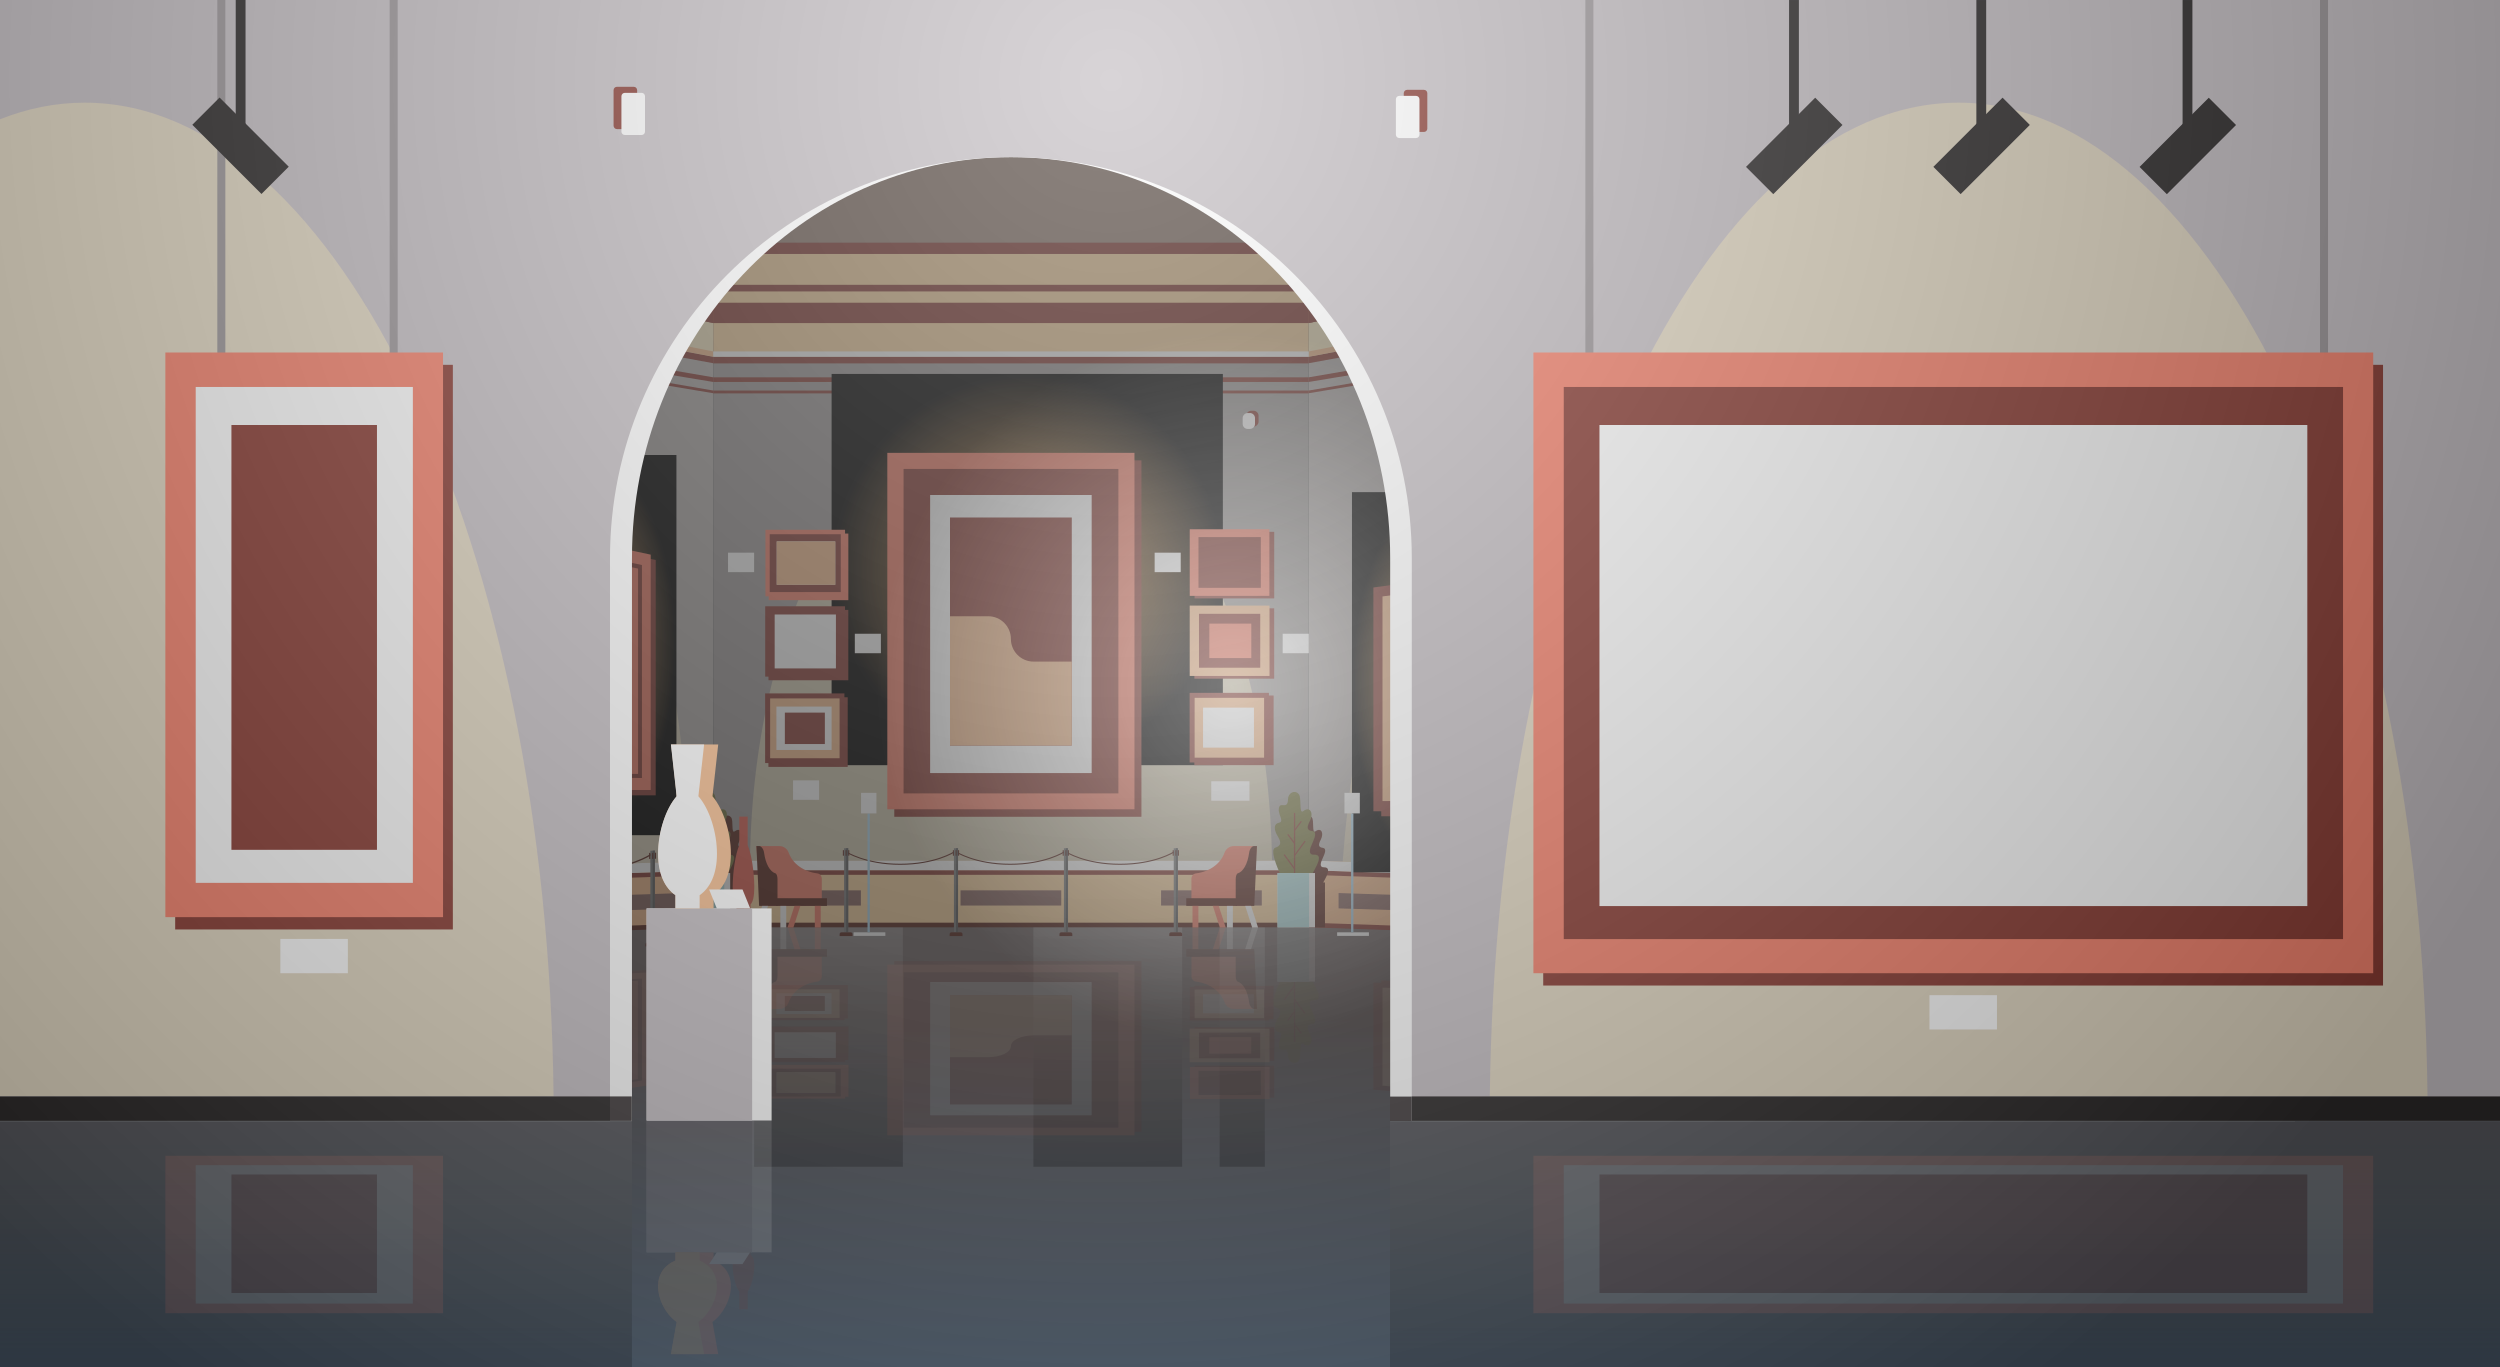 <?xml version="1.0" encoding="utf-8"?>
<!-- Generator: Adobe Illustrator 28.3.0, SVG Export Plug-In . SVG Version: 6.00 Build 0)  -->
<svg version="1.1" xmlns="http://www.w3.org/2000/svg" xmlns:xlink="http://www.w3.org/1999/xlink" x="0px" y="0px"
	 viewBox="0 0 1400 765.6" style="enable-background:new 0 0 1400 765.6;" xml:space="preserve">
<rect x="0" y="0" width="1400" height="765.6" fill="#333333" stroke="none"/>
<style type="text/css">
	.st0{fill:url(#SVGID_1_);}
	.st1{fill:#9B8579;}
	.st2{opacity:0.28;fill:url(#SVGID_00000151502869934981925910000002039803996293471130_);}
	.st3{opacity:0.21;fill:url(#SVGID_00000129904378217406789960000007808751615728256146_);}
	.st4{opacity:0.21;fill:url(#SVGID_00000133525238650331147640000014970773578510090386_);}
	.st5{opacity:0.28;fill:url(#SVGID_00000108301175148527443990000013426225159871843216_);}
	.st6{opacity:0.28;fill:url(#SVGID_00000111894350370873634120000007101384643701651371_);}
	.st7{opacity:0.2;}
	.st8{fill:#8A3C33;}
	.st9{fill:#F7836C;}
	.st10{fill:#F7BE8F;}
	.st11{fill:#FFFFFF;}
	.st12{fill:#FBD5A2;}
	.st13{fill:#B8B4B2;}
	.st14{fill:#5999A2;}
	.st15{fill:#A29F9D;}
	.st16{fill:#FEEDC5;}
	.st17{fill:#5C2A21;}
	.st18{fill:#8A6763;}
	.st19{opacity:0.26;}
	.st20{opacity:0.54;fill:#FEEDC5;}
	.st21{fill:url(#SVGID_00000137097308527428664260000016160977452679727272_);}
	.st22{fill:url(#SVGID_00000065795284563847205850000013870339334307496094_);}
	.st23{fill:url(#SVGID_00000140704905678665131750000004708776130835937718_);}
	.st24{fill:url(#SVGID_00000127741903617409962740000011217981474430566544_);}
	.st25{fill:url(#SVGID_00000021834403088880445630000006133345204961794227_);}
	.st26{fill:url(#SVGID_00000181796643437560093370000010800946023064374148_);}
	.st27{fill:url(#SVGID_00000134929144784230573210000017739142304204411024_);}
	.st28{fill:url(#SVGID_00000119800643154242448570000012531544282510780555_);}
	.st29{fill:#78783F;}
	.st30{fill:#B9E6E7;}
	.st31{opacity:0.23;}
	.st32{opacity:0.19;}
	.st33{fill:#FBBE76;}
	.st34{fill:#808182;}
	.st35{fill:#606061;}
	.st36{fill:#B2DAF2;}
	.st37{opacity:0.42;fill:url(#SVGID_00000088092946288453221780000018162985058081608119_);}
	.st38{fill:#C7C1C5;}
	.st39{fill:#2B2829;}
	.st40{fill:#423D3E;}
	.st41{fill:#9C979A;}
	.st42{opacity:0.16;}
	.st43{opacity:0.31;fill:url(#SVGID_00000079454465224713563840000012146930172267994544_);}
</style>
<g id="Layer_3">
	<linearGradient id="SVGID_1_" gradientUnits="userSpaceOnUse" x1="700" y1="763.609" x2="700" y2="570.922">
		<stop  offset="0" style="stop-color:#91AFCF"/>
		<stop  offset="1" style="stop-color:#756B6B"/>
	</linearGradient>
	<rect x="0" y="487.9" class="st0" width="1400" height="277.8"/>
	<rect x="0" y="0" class="st1" width="1400" height="161.2"/>
</g>
<g id="Layer_10">
	
		<linearGradient id="SVGID_00000166646301263292875200000004140322760686510248_" gradientUnits="userSpaceOnUse" x1="620.39" y1="498.872" x2="620.39" y2="649.571">
		<stop  offset="0" style="stop-color:#FFFFFF"/>
		<stop  offset="1" style="stop-color:#000000"/>
	</linearGradient>
	
		<rect x="578.7" y="512.4" style="opacity:0.28;fill:url(#SVGID_00000166646301263292875200000004140322760686510248_);" width="83.3" height="141"/>
	
		<linearGradient id="SVGID_00000128475910593892442710000001461603232988390031_" gradientUnits="userSpaceOnUse" x1="1089.19" y1="613.471" x2="1089.19" y2="761.855">
		<stop  offset="0" style="stop-color:#FFFFFF"/>
		<stop  offset="1" style="stop-color:#000000"/>
	</linearGradient>
	
		<rect x="778.4" y="626.8" style="opacity:0.21;fill:url(#SVGID_00000128475910593892442710000001461603232988390031_);" width="621.6" height="138.9"/>
	
		<linearGradient id="SVGID_00000137130842860670317350000004139540620853936810_" gradientUnits="userSpaceOnUse" x1="176.939" y1="613.471" x2="176.939" y2="761.855">
		<stop  offset="0" style="stop-color:#FFFFFF"/>
		<stop  offset="1" style="stop-color:#000000"/>
	</linearGradient>
	
		<rect x="0" y="626.8" style="opacity:0.21;fill:url(#SVGID_00000137130842860670317350000004139540620853936810_);" width="353.9" height="138.9"/>
	
		<linearGradient id="SVGID_00000034065907800014576460000002040808936556083880_" gradientUnits="userSpaceOnUse" x1="464.02" y1="498.872" x2="464.02" y2="649.571">
		<stop  offset="0" style="stop-color:#FFFFFF"/>
		<stop  offset="1" style="stop-color:#000000"/>
	</linearGradient>
	
		<rect x="422.3" y="512.4" style="opacity:0.28;fill:url(#SVGID_00000034065907800014576460000002040808936556083880_);" width="83.3" height="141"/>
	
		<linearGradient id="SVGID_00000176727435859895208090000005756409230514727095_" gradientUnits="userSpaceOnUse" x1="695.646" y1="498.872" x2="695.646" y2="649.571">
		<stop  offset="0" style="stop-color:#FFFFFF"/>
		<stop  offset="1" style="stop-color:#000000"/>
	</linearGradient>
	
		<rect x="683" y="512.4" style="opacity:0.28;fill:url(#SVGID_00000176727435859895208090000005756409230514727095_);" width="25.3" height="141"/>
</g>
<g id="Layer_9">
	<g class="st7">
		<polygon class="st8" points="850.2,551.1 773.5,549 773.5,608.9 850.2,616.1 		"/>
		<polygon class="st8" points="367.2,543 283.3,547 283.3,618.5 367.2,606.1 		"/>
		
			<rect x="681.8" y="562.3" transform="matrix(-1.836970e-16 1 -1 -1.836970e-16 1275.91 -106.498)" class="st8" width="18.8" height="44.7"/>
		
			<rect x="681.7" y="539.2" transform="matrix(6.123234e-17 -1 1 6.123234e-17 129.603 1252.443)" class="st8" width="18.7" height="44.4"/>
		
			<rect x="682.3" y="583.4" transform="matrix(-1.836970e-16 1 -1 -1.836970e-16 1296.953 -85.526)" class="st8" width="17.9" height="44.6"/>
		
			<rect x="443.3" y="561.9" transform="matrix(-1.836970e-16 1 -1 -1.836970e-16 1037.005 131.508)" class="st8" width="18.8" height="44.7"/>
		
			<rect x="443.2" y="538.8" transform="matrix(6.123234e-17 -1 1 6.123234e-17 -108.403 1013.538)" class="st8" width="18.7" height="44.4"/>
		
			<rect x="443.8" y="582.9" transform="matrix(-1.836970e-16 1 -1 -1.836970e-16 1058.049 152.48)" class="st9" width="17.9" height="44.6"/>
		<g>
			<polygon class="st8" points="845.9,552.3 769.1,550.2 769.1,610.2 845.9,617.4 			"/>
			<polygon class="st10" points="840,555 774.2,553.1 774.2,608 840,613.9 			"/>
			<polygon class="st11" points="830.4,558.4 782.7,556.8 782.7,604.3 830.4,608.4 			"/>
			<polygon class="st11" points="830.4,558.4 782.7,556.8 782.7,604.3 830.4,608.4 			"/>
			<polygon class="st8" points="823.5,563.1 789,561.8 789,601 823.5,603.8 			"/>
		</g>
		<g>
			<polygon class="st9" points="364.4,544.5 280.5,548.6 280.5,620.1 364.4,607.6 			"/>
			<polygon class="st8" points="359.5,548 286.6,551.8 286.6,615.6 359.5,605.1 			"/>
			<polygon class="st11" points="351.1,552.6 296.6,555.8 296.6,608.4 351.1,601 			"/>
			<polygon class="st9" points="357.2,549.2 289.2,552.9 289.2,613.9 357.2,604.3 			"/>
			<polygon class="st11" points="352.2,553.7 295.1,557.2 295.1,608.5 352.2,600.7 			"/>
			<polygon class="st8" points="344,559.8 304.7,562.5 304.7,601.2 344,596.2 			"/>
			<path class="st10" d="M338.3,578.5c0-9.7-6-12-13.5-11.5c-7.7,0.6-14,4.1-14,14.2c0,10.1,6.3,13.9,14,12.9
				C332.3,593.2,338.3,588.2,338.3,578.5z"/>
		</g>
		<g>
			<rect x="500.8" y="538.2" class="st8" width="138.4" height="95.6"/>
			<rect x="496.9" y="540.2" class="st9" width="138.4" height="95.6"/>
			<rect x="506" y="544.5" class="st8" width="120.3" height="87"/>
			<rect x="521" y="550" class="st11" width="90.2" height="74.5"/>
			<rect x="521" y="550" class="st11" width="90.2" height="74.5"/>
			<rect x="532" y="557.4" class="st8" width="68.2" height="61.1"/>
			<path class="st10" d="M532,557.4V592h21.4c7,0,12.7-2.7,12.7-6.1l0,0c0-3.3,5.7-6.1,12.7-6.1h21.4v-22.5H532z"/>
		</g>
		<g>
			<g>
				
					<rect x="441.5" y="562.9" transform="matrix(-1.836970e-16 1 -1 -1.836970e-16 1036.174 134.347)" class="st8" width="18.8" height="44.7"/>
				
					<rect x="443.7" y="568.1" transform="matrix(-1.836970e-16 1 -1 -1.836970e-16 1036.174 134.347)" class="st11" width="14.4" height="34.3"/>
			</g>
			<g>
				
					<rect x="441.4" y="539.8" transform="matrix(6.123234e-17 -1 1 6.123234e-17 -111.242 1012.707)" class="st8" width="18.7" height="44.4"/>
				
					<rect x="442.7" y="542.5" transform="matrix(6.123234e-17 -1 1 6.123234e-17 -111.242 1012.707)" class="st10" width="16" height="38.9"/>
				
					<rect x="444.4" y="546.5" transform="matrix(6.123234e-17 -1 1 6.123234e-17 -111.722 1012.227)" class="st11" width="11.6" height="30.9"/>
				
					<rect x="446.5" y="550.8" transform="matrix(6.123234e-17 -1 1 6.123234e-17 -111.296 1012.654)" class="st8" width="8.4" height="22.4"/>
			</g>
			<g>
				
					<rect x="442" y="583.9" transform="matrix(-1.836970e-16 1 -1 -1.836970e-16 1057.217 155.319)" class="st9" width="17.9" height="44.6"/>
				
					<rect x="443.2" y="586.4" transform="matrix(-1.836970e-16 1 -1 -1.836970e-16 1057.217 155.319)" class="st8" width="15.5" height="39.8"/>
				
					<rect x="445.6" y="589.9" transform="matrix(-1.836970e-16 1 -1 -1.836970e-16 1057.641 154.895)" class="st11" width="11.6" height="32.8"/>
				
					<rect x="445.6" y="589.9" transform="matrix(-1.836970e-16 1 -1 -1.836970e-16 1057.641 154.895)" class="st10" width="11.6" height="32.8"/>
			</g>
		</g>
		<g>
			<g>
				
					<rect x="679.2" y="563.1" transform="matrix(-1.836970e-16 1 -1 -1.836970e-16 1274.008 -103.153)" class="st10" width="18.8" height="44.7"/>
				
					<rect x="681.4" y="568.3" transform="matrix(-1.836970e-16 1 -1 -1.836970e-16 1274.008 -103.153)" class="st8" width="14.4" height="34.3"/>
				
					<rect x="684.4" y="573.7" transform="matrix(-1.836970e-16 1 -1 -1.836970e-16 1274.403 -103.548)" class="st9" width="9.2" height="23.5"/>
			</g>
			<g>
				
					<rect x="679.1" y="540" transform="matrix(6.123234e-17 -1 1 6.123234e-17 126.258 1250.542)" class="st8" width="18.7" height="44.4"/>
				
					<rect x="680.4" y="542.7" transform="matrix(6.123234e-17 -1 1 6.123234e-17 126.258 1250.542)" class="st10" width="16" height="38.9"/>
				
					<rect x="682.6" y="547.9" transform="matrix(6.123234e-17 -1 1 6.123234e-17 125.778 1250.062)" class="st11" width="10.7" height="28.5"/>
			</g>
			<g>
				
					<rect x="679.7" y="584.1" transform="matrix(-1.836970e-16 1 -1 -1.836970e-16 1295.052 -82.182)" class="st9" width="17.9" height="44.6"/>
				
					<rect x="681.8" y="589" transform="matrix(-1.836970e-16 1 -1 -1.836970e-16 1295.052 -82.182)" class="st8" width="13.6" height="34.9"/>
			</g>
		</g>
	</g>
</g>
<g id="Layer_2">
	<path class="st12" d="M434.9,50.8c0,0,262.5,0,262.5,0c0,0,99.8-29.7,170.6-50.8H204.1L434.9,50.8z"/>
	<polygon class="st13" points="94.5,142.2 399.4,199.8 399.4,481.9 94.5,518.5 	"/>
	<polygon class="st14" points="94.5,142.2 0,71.6 0,525.5 94.5,518.5 	"/>
	<polygon class="st13" points="1037.7,142.2 732.9,199.8 732.9,481.9 1037.7,518.5 	"/>
	<polygon class="st14" points="1228.2,0 1037.7,142.2 1037.7,518.5 1400,544 1400,0 	"/>
	<rect x="399.4" y="199.8" class="st15" width="333.5" height="282.1"/>
	<rect x="399.4" y="481.9" class="st12" width="333.5" height="35.4"/>
	<rect x="399.4" y="142.2" class="st12" width="333.5" height="57.6"/>
	<polygon class="st16" points="399.4,142.2 94.5,65.1 94.5,142.2 399.4,199.8 	"/>
	<polygon class="st10" points="94.5,65.1 34.8,0 0,0 0,71.6 94.5,142.2 	"/>
	<rect x="399.4" y="199.8" class="st8" width="333.5" height="3.7"/>
	<rect x="399.4" y="159.5" class="st8" width="333.5" height="3.7"/>
	<polygon class="st8" points="399.4,199.8 94.5,142.2 94.5,147.5 399.4,203.4 	"/>
	<polygon class="st8" points="399.4,159.5 94.5,82.4 94.5,90.8 399.4,163.2 	"/>
	<polygon class="st8" points="94.5,142.2 0,71.6 0,92.5 94.5,147.5 	"/>
	<rect x="399.4" y="211.3" class="st8" width="333.5" height="2.6"/>
	<rect x="399.4" y="169.6" class="st8" width="333.5" height="11.3"/>
	<polygon class="st8" points="399.4,169.6 399.4,180.9 94.5,116.8 94.5,98.1 	"/>
	<rect x="399.4" y="487.3" class="st8" width="333.5" height="2.6"/>
	<polygon class="st10" points="1037.7,527.8 732.9,517.3 732.9,481.9 1037.7,492.4 	"/>
	<polygon class="st8" points="1037.7,497.8 1037.7,500.4 732.9,489.9 732.9,487.3 	"/>
	<polygon class="st16" points="1037.7,492.4 1037.7,527.8 1400,558.4 1400,514.8 	"/>
	<polygon class="st8" points="1037.7,497.8 1037.7,500.4 1400,522.9 1400,520.3 	"/>
	<polygon class="st10" points="94.5,527.8 399.4,517.3 399.4,481.9 94.5,492.4 	"/>
	<polygon class="st8" points="94.5,497.8 94.5,500.4 399.4,489.9 399.4,487.3 	"/>
	<polygon class="st16" points="94.5,492.4 0,498.6 0,536.3 94.5,527.8 	"/>
	<polygon class="st8" points="94.5,497.8 0,504 0,506.6 94.5,500.4 	"/>
	<rect x="399.4" y="516.7" class="st17" width="333.5" height="2.6"/>
	<polygon class="st8" points="1037.7,527.2 1037.7,529.8 732.9,519.3 732.9,516.7 	"/>
	<polygon class="st8" points="1037.7,527.2 1037.7,529.8 1400,560.4 1400,557.8 	"/>
	<polygon class="st17" points="94.5,527.2 94.5,529.8 399.4,519.3 399.4,516.7 	"/>
	<polygon class="st8" points="94.5,527.2 0,535.7 0,538.3 94.5,529.8 	"/>
	<rect x="399.4" y="218.7" class="st8" width="333.5" height="1.6"/>
	<polygon class="st8" points="399.4,211.3 94.5,159 94.5,163.2 399.4,213.9 	"/>
	<polygon class="st8" points="399.4,218.7 94.5,166.3 94.5,169.5 399.4,220.2 	"/>
	<polygon class="st8" points="94.5,159 0,104.1 0,109.8 94.5,163.2 	"/>
	<polygon class="st8" points="94.5,166.3 0,114.9 0,118.3 94.5,169.5 	"/>
	<polygon class="st8" points="94.5,90.8 94.5,82.4 12.1,0 0,0 	"/>
	<polygon class="st8" points="94.5,98.1 0,11.1 0,35.5 94.5,116.8 	"/>
	<polygon class="st11" points="94.5,136.8 0,64.3 0,71.6 94.5,142.2 	"/>
	<polygon class="st10" points="94.5,142.2 399.4,199.8 399.4,196.8 94.5,136.8 	"/>
	<g>
		<polygon class="st16" points="732.9,142.2 1037.7,65.1 1037.7,142.2 732.9,199.8 		"/>
		<polygon class="st10" points="1037.7,65.1 1037.7,142.2 1228.2,0 1097.5,0 		"/>
		<polygon class="st8" points="732.9,199.8 1037.7,142.2 1037.7,147.5 732.9,203.4 		"/>
		<polygon class="st8" points="732.9,159.5 1037.7,82.4 1037.7,90.8 732.9,163.2 		"/>
		<polygon class="st8" points="1037.7,142.2 1037.7,147.5 1242.2,0 1228.2,0 		"/>
		<polygon class="st8" points="732.9,169.6 732.9,180.9 1037.7,116.8 1037.7,98.1 		"/>
		<polygon class="st8" points="732.9,211.3 1037.7,159 1037.7,163.2 732.9,213.9 		"/>
		<polygon class="st8" points="732.9,218.7 1037.7,166.3 1037.7,169.5 732.9,220.2 		"/>
		<polygon class="st8" points="1037.7,159 1037.7,163.2 1343.6,0 1328,0 		"/>
		<polygon class="st8" points="1037.7,166.3 1037.7,169.5 1369.4,0 1361.5,0 		"/>
		<polygon class="st8" points="1037.7,82.4 1037.7,90.8 1132.3,0 1120.2,0 		"/>
		<polygon class="st8" points="1037.7,98.1 1037.7,116.8 1173.6,0 1144.3,0 		"/>
		<rect x="399.4" y="169.6" class="st8" width="333.5" height="11.3"/>
		<polygon class="st8" points="399.4,169.6 399.4,180.9 94.5,116.8 94.5,98.1 		"/>
		<polygon class="st8" points="94.5,98.1 0,11.1 0,35.5 94.5,116.8 		"/>
		<polygon class="st8" points="732.9,169.6 732.9,180.9 1037.7,116.8 1037.7,98.1 		"/>
		<polygon class="st8" points="1037.7,98.1 1037.7,116.8 1173.6,0 1144.3,0 		"/>
		<polygon class="st11" points="1037.7,136.8 1037.7,142.2 1228.2,0 1215.9,0 		"/>
		<polygon class="st10" points="1037.7,142.2 732.9,199.8 732.9,196.8 1037.7,136.8 		"/>
	</g>
	<rect x="399.4" y="196.8" class="st11" width="333.5" height="3"/>
	<g>
		<rect x="434.9" y="50.8" class="st8" width="262.5" height="11.3"/>
		<polygon class="st8" points="434.9,62.1 434.9,50.8 264.2,0 202.5,0 		"/>
		<polygon class="st8" points="697.4,50.8 697.4,62.1 929.7,0 868,0 		"/>
	</g>
	<g>
		<rect x="425.7" y="498.6" class="st18" width="56.4" height="8.5"/>
		<rect x="537.9" y="498.6" class="st18" width="56.4" height="8.5"/>
		<rect x="650.2" y="498.6" class="st18" width="56.4" height="8.5"/>
	</g>
	<g>
		<polygon class="st18" points="165.8,515.6 111.3,517.3 111.3,508.8 165.8,507 		"/>
		<polygon class="st18" points="274.2,512.1 219.7,513.9 219.7,505.3 274.2,503.6 		"/>
		<polygon class="st18" points="382.6,508.7 328.1,510.4 328.1,501.9 382.6,500.1 		"/>
	</g>
	<g>
		<polygon class="st18" points="76.4,520 22,524.9 22,516.3 76.4,511.5 		"/>
	</g>
	<g>
		<g>
			<polygon class="st18" points="966.5,515.6 1021,517.3 1021,508.8 966.5,507 			"/>
			<polygon class="st18" points="858.1,512.1 912.5,513.9 912.5,505.3 858.1,503.6 			"/>
			<polygon class="st18" points="749.6,508.7 804.1,510.4 804.1,501.9 749.6,500.1 			"/>
		</g>
		<g>
			<polygon class="st18" points="1272.2,530.7 1272.2,539.3 1400,543.7 1400,535.2 			"/>
			<polygon class="st18" points="1164,529.6 1218.4,534.5 1218.4,525.9 1164,521.1 			"/>
			<polygon class="st18" points="1055.9,520 1110.2,524.9 1110.2,516.3 1055.9,511.5 			"/>
		</g>
	</g>
	<polygon class="st11" points="1037.7,492.4 732.9,481.9 399.4,481.9 94.5,492.4 0,498.6 0,504 94.5,497.8 399.4,487.3 732.9,487.3 
		1037.7,497.8 1400,520.3 1400,514.8 	"/>
	<rect x="399.4" y="135.9" class="st8" width="333.5" height="6.3"/>
	<polygon class="st8" points="1037.7,56.5 732.9,135.9 732.9,142.2 1037.7,65.1 1097.5,0 1086.1,0 	"/>
	<polygon class="st8" points="94.5,65.1 399.3,142.2 399.3,135.9 94.5,56.5 46.1,0 34.7,0 	"/>
</g>
<g id="Layer_6">
	<g class="st19">
		<path class="st9" d="M457.7,549.7c-7.6,0.9-13.8,5.4-16,11.5c-0.8,2.3-2.9,3.8-5.2,3.8h-13l3.2-33.5h33.5v15
			C460.3,548.1,459.2,549.5,457.7,549.7z"/>
		<rect x="434.7" y="531.5" class="st17" width="28.4" height="4.3"/>
		<path class="st17" d="M434.3,549.7c-3.1,0.9-5.6,5.4-6.4,11.5c-0.3,2.3-1.7,3.8-2.7,3.8h-1.6l1.5-33.5h10.3v15
			C435.4,548.1,434.9,549.5,434.3,549.7z"/>
		<polygon class="st9" points="441,519.4 444.3,519.4 448.2,531.5 444.9,531.5 		"/>
		<rect x="437" y="519.4" class="st11" width="3.3" height="12.1"/>
		<polygon class="st11" points="422.9,519.4 426.2,519.4 430.1,531.5 426.8,531.5 		"/>
		<rect x="456.3" y="519.4" class="st9" width="3.3" height="12.1"/>
	</g>
	<g class="st19">
		<path class="st9" d="M669.7,549.7c7.6,0.9,13.8,5.4,16,11.5c0.8,2.3,2.9,3.8,5.2,3.8h13l-3.2-33.5h-33.5v15
			C667.1,548.1,668.2,549.5,669.7,549.7z"/>
		<rect x="664.3" y="531.5" class="st17" width="28.4" height="4.3"/>
		<path class="st17" d="M693.1,549.7c3.1,0.9,5.6,5.4,6.4,11.5c0.3,2.3,1.7,3.8,2.7,3.8h1.7l-1.5-33.5H692v15
			C692,548.1,692.5,549.5,693.1,549.7z"/>
		<polygon class="st9" points="686.4,519.4 683.1,519.4 679.2,531.5 682.5,531.5 		"/>
		<rect x="687.1" y="519.4" class="st11" width="3.3" height="12.1"/>
		<polygon class="st11" points="704.5,519.4 701.2,519.4 697.3,531.5 700.6,531.5 		"/>
		<rect x="667.8" y="519.4" class="st9" width="3.3" height="12.1"/>
	</g>
	<path class="st20" d="M566.1,226.1c-79.6,0-144.3,114-146.1,255.8l292.3,0C710.4,340.1,645.7,226.1,566.1,226.1z"/>
	<path class="st20" d="M384.9,478.1c0-153.2-61.8-277.5-138-277.5S109,324.8,109,478.1c0,4.6,0.1,9.2,0.2,13.8l275.8-9.5
		C384.9,481,384.9,479.5,384.9,478.1z"/>
	<path class="st20" d="M66.6,426.8C66.6,303.5,40,195.2,0,134V499l63.9-4.1C65.7,472.9,66.6,450.1,66.6,426.8z"/>
	<path class="st20" d="M1208.1,71.8c-78.5,0-142.2,154.7-142.2,345.6c0,26.6,1.2,52.6,3.6,77.5l330.5,19.9V199.2
		C1360.4,121.5,1252.6,71.8,1208.1,71.8z"/>
	<path class="st20" d="M891.8,199.1c-69.8,0-127.8,122.2-139.9,283.5l280.5,9.7C1022,326.3,963,199.1,891.8,199.1z"/>
	
		<radialGradient id="SVGID_00000007392616288124315190000012635507435997023671_" cx="575.288" cy="318.946" r="109.566" gradientUnits="userSpaceOnUse">
		<stop  offset="0" style="stop-color:#FBB766"/>
		<stop  offset="1" style="stop-color:#000000"/>
	</radialGradient>
	
		<rect x="465.7" y="209.4" style="fill:url(#SVGID_00000007392616288124315190000012635507435997023671_);" width="219.1" height="219.1"/>
	
		<radialGradient id="SVGID_00000091004363841075518760000003846187794043073463_" cx="448.086" cy="386.273" r="109.569" gradientTransform="matrix(0.462 0 0 0.972 600.813 6.79)" gradientUnits="userSpaceOnUse">
		<stop  offset="0" style="stop-color:#FBB766"/>
		<stop  offset="1" style="stop-color:#000000"/>
	</radialGradient>
	
		<rect x="757.1" y="275.6" style="fill:url(#SVGID_00000091004363841075518760000003846187794043073463_);" width="101.2" height="212.9"/>
	
		<radialGradient id="SVGID_00000160875369405496722720000013526069067319921584_" cx="-590.699" cy="364.868" r="109.569" gradientTransform="matrix(0.462 0 0 0.972 600.813 6.79)" gradientUnits="userSpaceOnUse">
		<stop  offset="0" style="stop-color:#FBB766"/>
		<stop  offset="1" style="stop-color:#000000"/>
	</radialGradient>
	
		<rect x="277.6" y="254.8" style="fill:url(#SVGID_00000160875369405496722720000013526069067319921584_);" width="101.2" height="212.9"/>
	
		<radialGradient id="SVGID_00000010992705498578856730000011382702069702645930_" cx="-879.263" cy="339.103" r="118.869" gradientTransform="matrix(0.462 0 0 0.972 600.813 6.79)" gradientUnits="userSpaceOnUse">
		<stop  offset="0" style="stop-color:#FBB766"/>
		<stop  offset="1" style="stop-color:#000000"/>
	</radialGradient>
	
		<rect x="140.1" y="220.8" style="fill:url(#SVGID_00000010992705498578856730000011382702069702645930_);" width="109.7" height="231"/>
	
		<radialGradient id="SVGID_00000088093285853029261230000003230820680503262110_" cx="35.174" cy="279.394" r="91.61" gradientUnits="userSpaceOnUse">
		<stop  offset="0" style="stop-color:#FBB766"/>
		<stop  offset="1" style="stop-color:#000000"/>
	</radialGradient>
	
		<rect x="0" y="154.7" style="fill:url(#SVGID_00000088093285853029261230000003230820680503262110_);" width="70.3" height="249.4"/>
	
		<radialGradient id="SVGID_00000120540881392368883760000000040361959952169113_" cx="1370.591" cy="231.368" r="128.337" gradientTransform="matrix(0.462 0 0 0.972 600.813 6.79)" gradientUnits="userSpaceOnUse">
		<stop  offset="0" style="stop-color:#FBB766"/>
		<stop  offset="1" style="stop-color:#000000"/>
	</radialGradient>
	
		<rect x="1174.2" y="106.9" style="fill:url(#SVGID_00000120540881392368883760000000040361959952169113_);" width="118.5" height="249.4"/>
	
		<radialGradient id="SVGID_00000115494172878022193660000007891129051373443507_" cx="1595.902" cy="757.37" r="121.936" gradientTransform="matrix(0 0.462 -0.659 0 1437.273 -448.796)" gradientUnits="userSpaceOnUse">
		<stop  offset="0" style="stop-color:#FBB766"/>
		<stop  offset="1" style="stop-color:#000000"/>
	</radialGradient>
	<polygon style="fill:url(#SVGID_00000115494172878022193660000007891129051373443507_);" points="858.1,344.2 858.1,231.6 
		1018.7,231.6 1018.7,344.2 	"/>
	
		<radialGradient id="SVGID_00000169557222509866268620000005669315999138158724_" cx="1803.264" cy="750.917" r="121.936" gradientTransform="matrix(0 0.462 -0.659 0 1437.273 -448.796)" gradientUnits="userSpaceOnUse">
		<stop  offset="0" style="stop-color:#FBB766"/>
		<stop  offset="1" style="stop-color:#000000"/>
	</radialGradient>
	<polygon style="fill:url(#SVGID_00000169557222509866268620000005669315999138158724_);" points="862.3,439.9 862.3,327.3 
		1023,327.3 1023,439.9 	"/>
	<g>
		<path class="st9" d="M457.7,489.1c-7.6-0.9-13.8-5.4-16-11.5c-0.8-2.3-2.9-3.8-5.2-3.8h-13l3.2,33.5h33.5v-15
			C460.3,490.7,459.2,489.3,457.7,489.1z"/>
		<rect x="434.7" y="503" class="st17" width="28.4" height="4.3"/>
		<path class="st17" d="M434.3,489.1c-3.1-0.9-5.6-5.4-6.4-11.5c-0.3-2.3-1.7-3.8-2.7-3.8h-1.6l1.5,33.5h10.3v-15
			C435.4,490.7,434.9,489.3,434.3,489.1z"/>
		<polygon class="st9" points="441,519.4 444.3,519.4 448.2,507.3 444.9,507.3 		"/>
		<rect x="437" y="507.3" class="st11" width="3.3" height="12.1"/>
		<polygon class="st11" points="422.9,519.4 426.2,519.4 430.1,507.3 426.8,507.3 		"/>
		<rect x="456.3" y="507.3" class="st9" width="3.3" height="12.1"/>
	</g>
	<g>
		<path class="st9" d="M669.7,489.1c7.6-0.9,13.8-5.4,16-11.5c0.8-2.3,2.9-3.8,5.2-3.8h13l-3.2,33.5h-33.5v-15
			C667.1,490.7,668.2,489.3,669.7,489.1z"/>
		<rect x="664.3" y="503" class="st17" width="28.4" height="4.3"/>
		<path class="st17" d="M693.1,489.1c3.1-0.9,5.6-5.4,6.4-11.5c0.3-2.3,1.7-3.8,2.7-3.8h1.7l-1.5,33.5H692v-15
			C692,490.7,692.5,489.3,693.1,489.1z"/>
		<polygon class="st9" points="686.4,519.4 683.1,519.4 679.2,507.3 682.5,507.3 		"/>
		<rect x="687.1" y="507.3" class="st11" width="3.3" height="12.1"/>
		<polygon class="st11" points="704.5,519.4 701.2,519.4 697.3,507.3 700.6,507.3 		"/>
		<rect x="667.8" y="507.3" class="st9" width="3.3" height="12.1"/>
	</g>
	<g>
		<path class="st17" d="M741.5,485.7c-3,0.1-1.8-2.9-0.7-5.3c1.1-2.4,2.3-5.3,0-5.6c-2.3-0.3-2.8-1.4-1.2-4.5c2-3.9,0.2-7.1-2.9-4.8
			c-2.2,1.7-0.6-6.1-2.1-7.8c-1.7-2.1-4.9-0.7-5,2.3c-0.1,4.9-3,1.5-4,3.4c-1.5,3,2.6,6.9-0.1,7.5c-2.8,0.6-2.2,3.2-1.2,5.2
			c1,2,3.6,5.1-0.5,6.3c-2.8,0.9,1.2,9.9,2.1,11.8h-1.2v25.1h14.6h2.7v-25.1h-1c0.3-0.5,1-1.7,1.9-3.6
			C744,487.9,744.4,485.7,741.5,485.7z"/>
	</g>
	<path class="st17" d="M416.3,485.7c-3,0.1-1.8-2.9-0.7-5.3c1.1-2.4,2.3-5.3,0-5.6c-2.3-0.3-2.8-1.4-1.2-4.5c2-3.9,0.2-7.1-2.9-4.8
		c-2.2,1.7-0.6-6.1-2.1-7.8c-1.7-2.1-4.9-0.7-5,2.3c-0.1,4.9-3,1.5-4,3.4c-1.5,3,2.6,6.9-0.1,7.5c-2.8,0.6-2.2,3.2-1.2,5.2
		c1,2,3.6,5.1-0.5,6.3c-2.8,0.9,1.2,9.9,2.1,11.8h-1.2v25.1H414h2.7v-25.1h-1c0.3-0.5,1-1.7,1.9-3.6
		C418.9,487.9,419.3,485.7,416.3,485.7z"/>
	<g>
		<g>
			<path class="st29" d="M408.4,478.6c-3.6,0.1-2.2-3.5-0.9-6.4c1.3-2.9,2.8-6.5,0-6.8c-2.8-0.3-3.4-1.8-1.5-5.4
				c2.5-4.7,0.2-8.7-3.5-5.8c-2.7,2.1-0.8-7.4-2.6-9.5c-2.1-2.5-5.9-0.9-6,2.8c-0.2,5.9-3.7,1.9-4.8,4.1c-1.8,3.7,3.2,8.4-0.2,9.1
				s-2.6,3.9-1.5,6.3c1.2,2.4,4.4,6.1-0.6,7.7c-3.4,1.1,1.5,12,2.5,14.3h18.4c0.4-0.7,1.2-2.1,2.3-4.4
				C411.5,481.1,412,478.5,408.4,478.6z"/>
			<g>
				<rect x="397.1" y="455.2" class="st8" width="0.7" height="33.7"/>
			</g>
			<g>
				
					<rect x="396.2" y="462.2" transform="matrix(0.6 -0.8 0.8 0.6 -210.258 504.409)" class="st8" width="6.3" height="0.7"/>
			</g>
			<g>
				<rect x="395.2" y="466.6" transform="matrix(0.8 -0.6 0.6 0.8 -202.727 331.3)" class="st8" width="0.7" height="6.3"/>
			</g>
			<g>
				
					<rect x="395.4" y="474.6" transform="matrix(0.592 -0.806 0.806 0.592 -219.393 516.526)" class="st8" width="9.9" height="0.7"/>
			</g>
			<g>
				
					<rect x="394.2" y="477.6" transform="matrix(0.806 -0.592 0.592 0.806 -209.147 327.22)" class="st8" width="0.7" height="9.9"/>
			</g>
		</g>
		<rect x="387.9" y="488.9" class="st11" width="21" height="30.4"/>
		<rect x="387.9" y="488.9" class="st30" width="17.7" height="30.4"/>
	</g>
	<g>
		<rect x="74" y="444.5" class="st11" width="51.6" height="87.6"/>
		<rect x="74" y="444.5" class="st30" width="43.5" height="87.6"/>
	</g>
	<g class="st31">
		<rect x="74" y="532.1" class="st11" width="51.6" height="87.6"/>
		<rect x="74" y="532.1" class="st30" width="43.5" height="87.6"/>
	</g>
	<g>
		<rect x="1022.7" y="446.2" class="st11" width="51.6" height="87.6"/>
		<rect x="1030.9" y="446.2" class="st30" width="43.5" height="87.6"/>
	</g>
	<g class="st31">
		<rect x="1022.7" y="533.8" class="st11" width="51.6" height="87.6"/>
		<rect x="1030.9" y="533.8" class="st30" width="43.5" height="87.6"/>
	</g>
	<g>
		<g>
			<path class="st29" d="M735.8,478.6c-3.6,0.1-2.2-3.5-0.9-6.4c1.3-2.9,2.8-6.5,0-6.8c-2.8-0.3-3.4-1.8-1.5-5.4
				c2.5-4.7,0.2-8.7-3.5-5.8c-2.7,2.1-0.8-7.4-2.6-9.5c-2.1-2.5-5.9-0.9-6,2.8c-0.2,5.9-3.7,1.9-4.8,4.1c-1.8,3.7,3.2,8.4-0.2,9.1
				c-3.3,0.7-2.6,3.9-1.5,6.3c1.2,2.4,4.4,6.1-0.6,7.7c-3.4,1.1,1.5,12,2.5,14.3h18.4c0.4-0.7,1.2-2.1,2.3-4.4
				C739,481.1,739.5,478.5,735.8,478.6z"/>
			<g>
				<rect x="724.6" y="455.2" class="st8" width="0.7" height="33.7"/>
			</g>
			<g>
				
					<rect x="723.7" y="462.2" transform="matrix(0.6 -0.8 0.8 0.6 -79.288 766.379)" class="st8" width="6.3" height="0.7"/>
			</g>
			<g>
				<rect x="722.7" y="466.6" transform="matrix(0.8 -0.6 0.6 0.8 -137.226 527.796)" class="st8" width="0.7" height="6.3"/>
			</g>
			<g>
				
					<rect x="722.9" y="474.6" transform="matrix(0.592 -0.806 0.806 0.592 -85.754 780.477)" class="st8" width="9.9" height="0.7"/>
			</g>
			<g>
				
					<rect x="721.7" y="477.6" transform="matrix(0.806 -0.592 0.592 0.806 -145.59 521.097)" class="st8" width="0.7" height="9.9"/>
			</g>
		</g>
		<rect x="715.4" y="488.9" class="st11" width="21" height="30.4"/>
		<rect x="715.4" y="488.9" class="st30" width="17.7" height="30.4"/>
	</g>
	<g class="st32">
		<g>
			<path class="st29" d="M408.4,560.1c-3.6-0.1-2.2,3.5-0.9,6.4c1.3,2.9,2.8,6.5,0,6.8c-2.8,0.3-3.4,1.8-1.5,5.4
				c2.5,4.7,0.2,8.7-3.5,5.8c-2.7-2.1-0.8,7.4-2.6,9.5c-2.1,2.5-5.9,0.9-6-2.8c-0.2-5.9-3.7-1.9-4.8-4.1c-1.8-3.7,3.2-8.4-0.2-9.1
				s-2.6-3.9-1.5-6.3s4.4-6.1-0.6-7.7c-3.4-1.1,1.5-12,2.5-14.3h18.4c0.4,0.7,1.2,2.1,2.3,4.4C411.5,557.5,412,560.2,408.4,560.1z"
				/>
			<g>
				<rect x="397.1" y="549.8" class="st8" width="0.7" height="33.7"/>
			</g>
			<g>
				
					<rect x="399" y="573" transform="matrix(0.8 -0.6 0.6 0.8 -265.845 354.892)" class="st8" width="0.7" height="6.3"/>
			</g>
			<g>
				<rect x="392.4" y="568.6" transform="matrix(0.6 -0.8 0.8 0.6 -296.901 544.004)" class="st8" width="6.3" height="0.7"/>
			</g>
			<g>
				
					<rect x="400.1" y="558.7" transform="matrix(0.806 -0.592 0.592 0.806 -255.997 346.366)" class="st8" width="0.7" height="9.9"/>
			</g>
			<g>
				
					<rect x="389.5" y="555.7" transform="matrix(0.592 -0.806 0.806 0.592 -287.171 544.789)" class="st8" width="9.9" height="0.7"/>
			</g>
		</g>
		<rect x="387.9" y="519.3" class="st11" width="21" height="30.4"/>
		<rect x="387.9" y="519.3" class="st30" width="17.7" height="30.4"/>
	</g>
	<g class="st32">
		<g>
			<path class="st29" d="M735.8,560.1c-3.6-0.1-2.2,3.5-0.9,6.4c1.3,2.9,2.8,6.5,0,6.8c-2.8,0.3-3.4,1.8-1.5,5.4
				c2.5,4.7,0.2,8.7-3.5,5.8c-2.7-2.1-0.8,7.4-2.6,9.5c-2.1,2.5-5.9,0.9-6-2.8c-0.2-5.9-3.7-1.9-4.8-4.1c-1.8-3.7,3.2-8.4-0.2-9.1
				c-3.3-0.7-2.6-3.9-1.5-6.3c1.2-2.4,4.4-6.1-0.6-7.7c-3.4-1.1,1.5-12,2.5-14.3h18.4c0.4,0.7,1.2,2.1,2.3,4.4
				C739,557.5,739.5,560.2,735.8,560.1z"/>
			<g>
				<rect x="724.6" y="549.8" class="st8" width="0.7" height="33.7"/>
			</g>
			<g>
				
					<rect x="726.5" y="573" transform="matrix(0.8 -0.6 0.6 0.8 -200.331 551.406)" class="st8" width="0.7" height="6.3"/>
			</g>
			<g>
				<rect x="719.9" y="568.6" transform="matrix(0.6 -0.8 0.8 0.6 -165.913 805.987)" class="st8" width="6.3" height="0.7"/>
			</g>
			<g>
				
					<rect x="727.5" y="558.7" transform="matrix(0.806 -0.592 0.592 0.806 -192.464 540.21)" class="st8" width="0.7" height="9.9"/>
			</g>
			<g>
				
					<rect x="717" y="555.7" transform="matrix(0.592 -0.806 0.806 0.592 -153.566 808.715)" class="st8" width="9.9" height="0.7"/>
			</g>
		</g>
		<rect x="715.4" y="519.3" class="st11" width="21" height="30.4"/>
		<rect x="715.4" y="519.3" class="st30" width="17.7" height="30.4"/>
	</g>
	<g>
		<path class="st9" d="M108.8,421.9c0,8.5-2.9,14.2-7.2,17.1v5.5H85.9V439c-4.3-2.9-7.2-8.6-7.2-17.1c0-8.9,3.1-18.5,7.7-23.8
			l-2.4-21.4h19.4l-2.4,21.4C105.7,403.4,108.8,413,108.8,421.9z"/>
		<path class="st33" d="M103.1,421.9c0,8.5-2.9,14.2-7.2,17.1v5.5h-10V439c-4.3-2.9-7.2-8.6-7.2-17.1c0-8.9,3.1-18.5,7.7-23.8
			l-2.4-21.4h13.7l-2.4,21.4C100,403.4,103.1,413,103.1,421.9z"/>
		<path class="st8" d="M115.8,406.6h-3.4v11.8c-1.6,3.6-2.8,11.6-2.8,17.3c0,4.1,0.6,6.2,1.6,7.2v1.6h5.8v-1.6c1-1,1.6-3.1,1.6-7.2
			c0-5.7-1.1-13.7-2.8-17.3V406.6z"/>
	</g>
	<polygon class="st11" points="113.6,436.6 99.9,436.6 103,444.5 116.8,444.5 	"/>
	<path class="st9" d="M1078.1,416.9v3.8c0,14.1-9.7,25.5-21.7,25.5h-11.8c-12,0-21.7-11.4-21.7-25.5v-3.8H1078.1z"/>
	<path class="st10" d="M1067,416.9v3.8c0,14.1-9.7,25.5-21.7,25.5h-0.7c-12,0-21.7-11.4-21.7-25.5v-3.8H1067z"/>
</g>
<g id="Layer_7">
	<g>
		<g>
			<g>
				<path class="st17" d="M504.1,484.3c-19.7,0-30.4-7-30.5-7l0.4-0.5c0.1,0.1,10.6,6.9,30.1,6.9c19.5,0,30-6.8,30.1-6.9l0.4,0.5
					C534.5,477.4,523.8,484.3,504.1,484.3z"/>
			</g>
			<g>
				<g>
					<g>
						<rect x="472.7" y="475" class="st34" width="2.3" height="47.1"/>
						<rect x="473.9" y="475" class="st35" width="1.1" height="47.1"/>
					</g>
					<rect x="475" y="476.1" class="st17" width="0.6" height="3.1"/>
					<rect x="472" y="476.1" class="st17" width="0.6" height="3.1"/>
					<rect x="473.5" y="476.1" class="st17" width="0.6" height="3.1"/>
				</g>
			</g>
			<path class="st17" d="M477.4,524.2h-7.2v-1.1c0-0.5,0.4-1,1-1h5.2c0.5,0,1,0.4,1,1V524.2z"/>
		</g>
		<g>
			<g>
				<path class="st17" d="M565.7,484.3c-19.7,0-30.4-7-30.5-7l0.4-0.5c0.1,0.1,10.6,6.9,30.1,6.9c19.5,0,30-6.8,30.1-6.9l0.4,0.5
					C596,477.4,585.4,484.3,565.7,484.3z"/>
			</g>
			<g>
				<g>
					<g>
						<rect x="534.2" y="475" class="st34" width="2.3" height="47.1"/>
						<rect x="535.4" y="475" class="st35" width="1.1" height="47.1"/>
					</g>
					<rect x="536.5" y="476.1" class="st17" width="0.6" height="3.1"/>
					<rect x="533.6" y="476.1" class="st17" width="0.6" height="3.1"/>
					<rect x="535.1" y="476.1" class="st17" width="0.6" height="3.1"/>
				</g>
			</g>
			<path class="st17" d="M539,524.2h-7.2v-1.1c0-0.5,0.4-1,1-1h5.2c0.5,0,1,0.4,1,1V524.2z"/>
		</g>
		<g>
			<g>
				<path class="st17" d="M627.2,484.3c-19.7,0-30.4-7-30.5-7l0.4-0.5c0.1,0.1,10.6,6.9,30.1,6.9c19.5,0,30-6.8,30.1-6.9l0.4,0.5
					C657.6,477.4,646.9,484.3,627.2,484.3z"/>
			</g>
			<g>
				<g>
					<g>
						<rect x="595.8" y="475" class="st34" width="2.3" height="47.1"/>
						<rect x="596.9" y="475" class="st35" width="1.1" height="47.1"/>
					</g>
					<rect x="598" y="476.1" class="st17" width="0.6" height="3.1"/>
					<rect x="595.1" y="476.1" class="st17" width="0.6" height="3.1"/>
					<rect x="596.6" y="476.1" class="st17" width="0.6" height="3.1"/>
				</g>
			</g>
			<path class="st17" d="M600.5,524.2h-7.2v-1.1c0-0.5,0.4-1,1-1h5.2c0.5,0,1,0.4,1,1V524.2z"/>
		</g>
		<g>
			<g>
				<g>
					<g>
						<rect x="657.3" y="475" class="st34" width="2.3" height="47.1"/>
						<rect x="658.5" y="475" class="st35" width="1.1" height="47.1"/>
					</g>
					<rect x="659.6" y="476.1" class="st17" width="0.6" height="3.1"/>
					<rect x="656.7" y="476.1" class="st17" width="0.6" height="3.1"/>
					<rect x="658.2" y="476.1" class="st17" width="0.6" height="3.1"/>
				</g>
			</g>
			<path class="st17" d="M662,524.2h-7.2v-1.1c0-0.5,0.4-1,1-1h5.2c0.5,0,1,0.4,1,1V524.2z"/>
		</g>
	</g>
	<g>
		<g>
			<g>
				<path class="st17" d="M194.9,491c-19.9,0-30.7-6.7-30.8-6.8l0.4-0.6c0.1,0.1,11.6,7.2,32.8,6.7c21.2-0.6,32.7-8.3,32.8-8.4
					l0.4,0.6c-0.1,0.1-11.7,8-33.2,8.5C196.5,491,195.7,491,194.9,491z"/>
			</g>
			<g>
				<g>
					<g>
						<polygon class="st34" points="165.5,481.7 163,481.8 163,533.1 165.5,533 						"/>
						<polygon class="st35" points="165.5,481.7 164.3,481.7 164.3,533 165.5,533 						"/>
					</g>
					<polygon class="st17" points="166.2,486.3 165.5,486.3 165.5,482.9 166.2,482.9 					"/>
					<polygon class="st17" points="163,486.3 162.3,486.4 162.3,483 163,483 					"/>
					<polygon class="st17" points="164.6,486.3 163.9,486.3 163.9,482.9 164.6,482.9 					"/>
				</g>
			</g>
			<path class="st17" d="M168.2,535.2l-7.9,0.2v-1.2c0-0.6,0.5-1.1,1.1-1.1l5.7-0.2c0.6,0,1.1,0.5,1.1,1.1V535.2z"/>
		</g>
		<g>
			<g>
				<path class="st17" d="M262,489.2c-19.9,0-30.7-6.7-30.8-6.8l0.4-0.6c0.1,0.1,11.6,7.2,32.8,6.7c21.2-0.6,32.7-8.3,32.8-8.4
					l0.4,0.6c-0.1,0.1-11.7,8-33.2,8.5C263.5,489.2,262.7,489.2,262,489.2z"/>
			</g>
			<g>
				<g>
					<g>
						<polygon class="st34" points="232.5,479.9 230,480 230,531.3 232.5,531.2 						"/>
						<polygon class="st35" points="232.5,479.9 231.3,479.9 231.3,531.2 232.5,531.2 						"/>
					</g>
					<polygon class="st17" points="233.2,484.5 232.5,484.5 232.5,481.1 233.2,481.1 					"/>
					<polygon class="st17" points="230,484.6 229.4,484.6 229.4,481.2 230,481.2 					"/>
					<polygon class="st17" points="231.7,484.5 231,484.5 231,481.1 231.7,481.1 					"/>
				</g>
			</g>
			<path class="st17" d="M235.2,533.4l-7.9,0.2v-1.2c0-0.6,0.5-1.1,1.1-1.1l5.7-0.2c0.6,0,1.1,0.5,1.1,1.1V533.4z"/>
		</g>
		<g>
			<g>
				<path class="st17" d="M329,487.4c-19.9,0-30.7-6.7-30.8-6.8l0.4-0.6c0.1,0.1,11.6,7.2,32.8,6.7c21.2-0.6,32.7-8.3,32.8-8.4
					l0.4,0.6c-0.1,0.1-11.7,8-33.2,8.5C330.6,487.4,329.8,487.4,329,487.4z"/>
			</g>
			<g>
				<g>
					<g>
						<polygon class="st34" points="299.6,478.1 297.1,478.2 297.1,529.5 299.6,529.4 						"/>
						<polygon class="st35" points="299.6,478.1 298.4,478.2 298.4,529.4 299.6,529.4 						"/>
					</g>
					<polygon class="st17" points="300.3,482.7 299.6,482.7 299.6,479.3 300.3,479.3 					"/>
					<polygon class="st17" points="297.1,482.8 296.4,482.8 296.4,479.4 297.1,479.4 					"/>
					<polygon class="st17" points="298.8,482.7 298.1,482.7 298.1,479.4 298.8,479.3 					"/>
				</g>
			</g>
			<path class="st17" d="M302.3,531.6l-7.9,0.2v-1.2c0-0.6,0.5-1.1,1.1-1.1l5.7-0.2c0.6,0,1.1,0.5,1.1,1.1V531.6z"/>
		</g>
		<g>
			<g>
				<g>
					<g>
						<polygon class="st34" points="366.7,476.3 364.2,476.4 364.2,527.7 366.7,527.6 						"/>
						<polygon class="st35" points="366.7,476.3 365.5,476.4 365.5,527.7 366.7,527.6 						"/>
					</g>
					<polygon class="st17" points="367.4,480.9 366.7,480.9 366.7,477.5 367.4,477.5 					"/>
					<polygon class="st17" points="364.2,481 363.5,481 363.5,477.6 364.2,477.6 					"/>
					<polygon class="st17" points="365.9,480.9 365.2,481 365.2,477.6 365.9,477.6 					"/>
				</g>
			</g>
			<path class="st17" d="M369.4,529.8l-7.9,0.2v-1.2c0-0.6,0.5-1.1,1.1-1.1l5.7-0.2c0.6,0,1.1,0.5,1.1,1.1V529.8z"/>
		</g>
	</g>
	<g>
		<rect x="478" y="522.1" class="st11" width="17.8" height="2"/>
		<rect x="485.8" y="455.5" class="st36" width="1.3" height="66.6"/>
		<rect x="482.2" y="444" class="st11" width="8.6" height="11.5"/>
	</g>
	<g>
		<rect x="748.8" y="522.1" class="st11" width="17.8" height="2"/>
		<rect x="756.6" y="455.5" class="st36" width="1.3" height="66.6"/>
		<rect x="752.9" y="444" class="st11" width="8.6" height="11.5"/>
	</g>
	<g>
		<g>
			<g>
				<path class="st17" d="M35.3,489.5l-0.5-0.8c-0.1,0.1-12.2,7.4-34.8,11.4v1C23,497,35.2,489.6,35.3,489.5z"/>
			</g>
		</g>
		<g>
			<g>
				<g>
					<g>
						<polygon class="st34" points="38.5,486.2 34.8,486.5 34.8,547.6 38.5,547.3 						"/>
						<polygon class="st35" points="38.5,486.2 36.7,486.4 36.7,547.4 38.5,547.3 						"/>
					</g>
					<polygon class="st17" points="39.5,491.6 38.5,491.7 38.5,487.6 39.5,487.5 					"/>
					<polygon class="st17" points="34.8,492 33.7,492.1 33.7,488.1 34.8,488 					"/>
					<polygon class="st17" points="37.2,491.8 36.2,491.9 36.2,487.8 37.2,487.7 					"/>
				</g>
			</g>
			<path class="st17" d="M42.5,549.6l-11.7,1.1v-1.4c0-0.7,0.7-1.4,1.6-1.4l8.5-0.8c0.9-0.1,1.6,0.4,1.6,1.1V549.6z"/>
		</g>
	</g>
	<g>
		<g>
			<g>
				<path class="st17" d="M1291.5,507.2l-0.5,0.8c0.1,0.1,75.7,5.8,109,10.1v-1C1366.9,512.9,1291.6,507.3,1291.5,507.2z"/>
			</g>
		</g>
		<g>
			<g>
				<path class="st17" d="M1252.7,513.4c-4.7,0-9.8-0.2-15.2-0.7c-33.3-3-51.2-13.7-51.4-13.8l0.5-0.8c0.2,0.1,17.9,10.7,51,13.7
					c33.4,3,51.6-4.6,51.8-4.7l0.4,0.9C1289.5,508,1276.6,513.4,1252.7,513.4z"/>
			</g>
			<g>
				<g>
					<g>
						<polygon class="st34" points="1287.6,504.7 1291.6,505 1291.6,568.1 1287.6,567.7 						"/>
						<polygon class="st35" points="1287.6,504.7 1289.5,504.8 1289.5,567.9 1287.6,567.7 						"/>
					</g>
					<polygon class="st17" points="1286.5,510.2 1287.6,510.3 1287.6,506.1 1286.5,506 					"/>
					<polygon class="st17" points="1291.6,510.6 1292.7,510.7 1292.7,506.6 1291.6,506.5 					"/>
					<polygon class="st17" points="1288.9,510.4 1290,510.5 1290,506.3 1288.9,506.3 					"/>
				</g>
			</g>
			<path class="st17" d="M1283.3,570.1l12.5,1.2v-1.4c0-0.7-0.8-1.4-1.7-1.5l-9.1-0.9c-0.9-0.1-1.7,0.4-1.7,1.2V570.1z"/>
		</g>
		<g>
			<g>
				<path class="st17" d="M1148.8,504.2c-4.5,0-9.3-0.2-14.5-0.7c-32.3-2.9-49.6-13.4-49.8-13.5l0.5-0.8
					c0.2,0.1,17.3,10.5,49.4,13.4c32.4,2.9,50-4.6,50.1-4.7l0.4,0.9C1184.7,498.8,1172.1,504.2,1148.8,504.2z"/>
			</g>
			<g>
				<g>
					<g>
						<polygon class="st34" points="1182.8,495.5 1186.6,495.9 1186.6,557.9 1182.8,557.6 						"/>
						<polygon class="st35" points="1182.8,495.5 1184.6,495.7 1184.6,557.7 1182.8,557.6 						"/>
					</g>
					<polygon class="st17" points="1181.7,501 1182.8,501.1 1182.8,497 1181.7,496.9 					"/>
					<polygon class="st17" points="1186.6,501.4 1187.7,501.5 1187.7,497.4 1186.6,497.3 					"/>
					<polygon class="st17" points="1184.1,501.2 1185.2,501.3 1185.2,497.2 1184.1,497.1 					"/>
				</g>
			</g>
			<path class="st17" d="M1178.7,559.9l12.1,1.2v-1.4c0-0.7-0.7-1.4-1.7-1.5l-8.8-0.8c-0.9-0.1-1.7,0.4-1.7,1.1V559.9z"/>
		</g>
		<g>
			<g>
				<g>
					<g>
						<polygon class="st34" points="1081.3,486.7 1085,487 1085,548.1 1081.3,547.8 						"/>
						<polygon class="st35" points="1081.3,486.7 1083.1,486.9 1083.1,547.9 1081.3,547.8 						"/>
					</g>
					<polygon class="st17" points="1080.3,492.1 1081.3,492.2 1081.3,488.1 1080.3,488 					"/>
					<polygon class="st17" points="1085,492.5 1086.1,492.6 1086.1,488.6 1085,488.5 					"/>
					<polygon class="st17" points="1082.6,492.3 1083.6,492.4 1083.6,488.3 1082.6,488.2 					"/>
				</g>
			</g>
			<path class="st17" d="M1077.3,550.1l11.7,1.1v-1.4c0-0.7-0.7-1.4-1.6-1.4l-8.5-0.8c-0.9-0.1-1.6,0.4-1.6,1.1V550.1z"/>
		</g>
	</g>
	<g>
		<g>
			<g>
				<path class="st17" d="M959.5,493.6c-1.7,0-3.5,0-5.3-0.2c-21.8-1.3-33.6-9.5-33.7-9.6l0.4-0.6c0.1,0.1,11.8,8.2,33.3,9.5
					c21.6,1.3,33.2-5.5,33.3-5.6l0.4,0.6C987.8,487.8,977.9,493.6,959.5,493.6z"/>
			</g>
			<g>
				<g>
					<g>
						<polygon class="st34" points="986.5,485.2 989.1,485.3 989.1,536.6 986.5,536.5 						"/>
						<polygon class="st35" points="986.5,485.2 987.8,485.3 987.8,536.6 986.5,536.5 						"/>
					</g>
					<polygon class="st17" points="985.8,489.7 986.5,489.8 986.5,486.4 985.8,486.3 					"/>
					<polygon class="st17" points="989.1,489.9 989.8,490 989.8,486.6 989.1,486.5 					"/>
					<polygon class="st17" points="987.4,489.8 988.1,489.9 988.1,486.5 987.4,486.4 					"/>
				</g>
			</g>
			<path class="st17" d="M983.8,538.6l8,0.5v-1.2c0-0.6-0.5-1.1-1.1-1.1l-5.8-0.3c-0.6,0-1.1,0.4-1.1,1V538.6z"/>
		</g>
		<g>
			<g>
				<path class="st17" d="M891.4,489.6c-1.7,0-3.5,0-5.3-0.2c-21.8-1.3-33.6-9.5-33.7-9.6l0.4-0.6c0.1,0.1,11.8,8.2,33.3,9.5
					c21.5,1.3,33.2-5.5,33.3-5.6l0.4,0.6C919.7,483.8,909.8,489.6,891.4,489.6z"/>
			</g>
			<g>
				<g>
					<g>
						<polygon class="st34" points="918.4,481.2 921,481.4 921,532.7 918.4,532.5 						"/>
						<polygon class="st35" points="918.4,481.2 919.7,481.3 919.7,532.6 918.4,532.5 						"/>
					</g>
					<polygon class="st17" points="917.7,485.8 918.4,485.8 918.4,482.4 917.7,482.4 					"/>
					<polygon class="st17" points="921,485.9 921.7,486 921.7,482.6 921,482.6 					"/>
					<polygon class="st17" points="919.3,485.8 920,485.9 920,482.5 919.3,482.5 					"/>
				</g>
			</g>
			<path class="st17" d="M915.7,534.6l8,0.5v-1.2c0-0.6-0.5-1.1-1.1-1.1l-5.8-0.3c-0.6,0-1.1,0.4-1.1,1V534.6z"/>
		</g>
		<g>
			<g>
				<path class="st17" d="M823.3,485.6c-1.7,0-3.5,0-5.3-0.2c-21.8-1.3-33.6-9.5-33.7-9.6l0.4-0.6c0.1,0.1,11.8,8.2,33.3,9.5
					c21.6,1.3,33.2-5.5,33.3-5.6l0.4,0.6C851.6,479.9,841.7,485.6,823.3,485.6z"/>
			</g>
			<g>
				<g>
					<g>
						<polygon class="st34" points="850.3,477.2 852.9,477.4 852.9,528.7 850.3,528.5 						"/>
						<polygon class="st35" points="850.3,477.2 851.5,477.3 851.5,528.6 850.3,528.5 						"/>
					</g>
					<polygon class="st17" points="849.6,481.8 850.3,481.8 850.3,478.4 849.6,478.4 					"/>
					<polygon class="st17" points="852.9,482 853.6,482 853.6,478.6 852.9,478.6 					"/>
					<polygon class="st17" points="851.2,481.9 851.9,481.9 851.9,478.5 851.2,478.5 					"/>
				</g>
			</g>
			<path class="st17" d="M847.6,530.6l8,0.5v-1.2c0-0.6-0.5-1.1-1.1-1.1l-5.8-0.3c-0.6,0-1.1,0.4-1.1,1V530.6z"/>
		</g>
		<g>
			<g>
				<g>
					<g>
						<polygon class="st34" points="782.2,473.3 784.7,473.4 784.7,524.7 782.2,524.6 						"/>
						<polygon class="st35" points="782.2,473.3 783.4,473.3 783.4,524.6 782.2,524.6 						"/>
					</g>
					<polygon class="st17" points="781.5,477.8 782.2,477.9 782.2,474.5 781.5,474.4 					"/>
					<polygon class="st17" points="784.7,478 785.4,478 785.4,474.7 784.7,474.6 					"/>
					<polygon class="st17" points="783.1,477.9 783.8,477.9 783.8,474.6 783.1,474.5 					"/>
				</g>
			</g>
			<path class="st17" d="M779.5,526.7l8,0.5V526c0-0.6-0.5-1.1-1.1-1.1l-5.8-0.3c-0.6,0-1.1,0.4-1.1,1V526.7z"/>
		</g>
	</g>
</g>
<g id="Layer_5">
	<polygon class="st8" points="1100.3,448.9 1100.3,360.5 1274.1,335.9 1274.1,448.9 	"/>
	<polygon class="st8" points="1274.6,293.3 1203,307.3 1203,155.1 1274.6,126.2 	"/>
	<polygon class="st8" points="1100.5,327.3 1100.5,196.6 1184.9,162.4 1184.9,310.8 	"/>
	<polygon class="st8" points="1002.7,354.9 1002.7,456.5 877.2,456.5 877.2,366.3 	"/>
	<polygon class="st8" points="850.6,457.1 773.5,457.1 773.5,331.9 850.6,321.2 	"/>
	<polygon class="st8" points="1002.7,244.3 1002.7,340.6 877.4,353.6 877.4,267.9 	"/>
	<polygon class="st8" points="56.7,226.2 0,192.4 0,461.6 56.7,461.6 	"/>
	<polygon class="st8" points="250.5,445.4 140.7,445.4 140.7,265.6 250.5,288.9 	"/>
	<polygon class="st8" points="367.2,445.4 284.2,445.4 284.2,296 367.2,313.6 	"/>
	
		<rect x="671.5" y="338" transform="matrix(6.123234e-17 -1 1 6.123234e-17 330.847 1051.56)" class="st8" width="39.4" height="44.7"/>
	
		<rect x="671.5" y="386.8" transform="matrix(-1.836970e-16 1 -1 -1.836970e-16 1100.023 -282.023)" class="st8" width="39" height="44.4"/>
	
		<rect x="672.6" y="294.2" transform="matrix(6.123234e-17 -1 1 6.123234e-17 374.767 1007.712)" class="st8" width="37.3" height="44.6"/>
	
		<rect x="433.1" y="338.9" transform="matrix(6.123234e-17 -1 1 6.123234e-17 91.453 814.044)" class="st8" width="39.4" height="44.7"/>
	
		<rect x="433.1" y="387.8" transform="matrix(-1.836970e-16 1 -1 -1.836970e-16 862.507 -42.629)" class="st8" width="39" height="44.4"/>
	
		<rect x="434.1" y="295.1" transform="matrix(6.123234e-17 -1 1 6.123234e-17 135.373 770.196)" class="st9" width="37.3" height="44.6"/>
	<g>
		<polygon class="st8" points="247.7,442.4 137.9,442.4 137.9,262.6 247.7,285.9 		"/>
		<polygon class="st10" points="237.7,429.8 150.5,428.4 150.5,279.4 237.7,296.4 		"/>
		<polygon class="st11" points="223.8,416.9 167,415.1 167,299.2 223.8,309.2 		"/>
	</g>
	<g>
		<polygon class="st8" points="998.4,352.1 998.4,453.6 872.9,453.7 872.9,363.4 		"/>
		<polygon class="st11" points="983.6,365.1 983.6,441.9 884.8,443 884.8,373 		"/>
		<polygon class="st10" points="969.8,379.9 969.8,428.4 898.4,430.1 898.4,384.7 		"/>
	</g>
	<g>
		<polygon class="st9" points="55.4,224.1 0,191 0,459.5 55.4,459.5 		"/>
		<polygon class="st11" points="49.1,233.4 0,205.7 0,444.9 49.1,446.5 		"/>
		<polygon class="st8" points="41.9,245 0,223 0,427.5 41.9,430.5 		"/>
	</g>
	<g>
		<polygon class="st8" points="846.2,454.3 769.1,454.3 769.1,329 846.2,318.3 		"/>
		<polygon class="st10" points="840.3,448.2 774.2,448.6 774.2,334 840.3,325.2 		"/>
		<polygon class="st11" points="830.7,440.6 782.7,441.3 782.7,342.1 830.7,336.3 		"/>
		<polygon class="st11" points="830.7,440.6 782.7,441.3 782.7,342.1 830.7,336.3 		"/>
		<polygon class="st8" points="823.8,430.5 789.1,431.3 789.1,349.4 823.8,345.5 		"/>
	</g>
	<g>
		<polygon class="st9" points="998.4,241.5 998.4,337.8 873,350.7 873,265.1 		"/>
		<polygon class="st8" points="991.5,249 991.5,332.2 878.5,344.5 878.5,269.7 		"/>
		<polygon class="st11" points="982.8,260.9 982.8,322.8 887.6,334.1 887.6,277.5 		"/>
		<polygon class="st10" points="982.8,260.9 982.8,322.8 887.6,334.1 887.6,277.5 		"/>
	</g>
	<g>
		<polygon class="st9" points="364.4,442.4 281.4,442.4 281.4,293 364.4,310.6 		"/>
		<polygon class="st8" points="359.5,435.7 287.4,435 287.4,301.8 359.5,316.4 		"/>
		<polygon class="st11" points="351.3,426.8 297.3,425.6 297.3,315.8 351.3,325.9 		"/>
		<polygon class="st9" points="357.3,433.4 290,432.6 290,305 357.3,318.4 		"/>
		<polygon class="st11" points="352.4,424.5 295.8,423 295.8,315.8 352.4,326.3 		"/>
		<polygon class="st8" points="344.2,412.5 305.3,410.8 305.3,330 344.2,336.5 		"/>
		<path class="st10" d="M338.6,374.2c0,20.3-5.9,25.7-13.3,25.3c-7.6-0.5-13.9-7.1-13.9-28.2c0-21.1,6.3-29.6,13.9-28.4
			C332.6,344,338.6,353.9,338.6,374.2z"/>
	</g>
	<g>
		<rect x="500.8" y="257.8" class="st8" width="138.4" height="199.6"/>
		<rect x="496.9" y="253.6" class="st9" width="138.4" height="199.6"/>
		<rect x="506" y="262.6" class="st8" width="120.3" height="181.7"/>
		<rect x="521" y="277.2" class="st11" width="90.2" height="155.7"/>
		<rect x="521" y="277.2" class="st11" width="90.2" height="155.7"/>
		<rect x="532" y="289.8" class="st8" width="68.2" height="127.7"/>
		<path class="st10" d="M532,417.4v-72.3h21.4c7,0,12.7,5.7,12.7,12.7l0,0c0,7,5.7,12.7,12.7,12.7h21.4v47H532z"/>
	</g>
	<g>
		<g>
			
				<rect x="431.2" y="336.8" transform="matrix(6.123234e-17 -1 1 6.123234e-17 91.715 810.111)" class="st8" width="39.4" height="44.7"/>
			
				<rect x="435.8" y="342.1" transform="matrix(6.123234e-17 -1 1 6.123234e-17 91.715 810.111)" class="st11" width="30.2" height="34.3"/>
		</g>
		<g>
			
				<rect x="431.2" y="385.7" transform="matrix(-1.836970e-16 1 -1 -1.836970e-16 858.574 -42.891)" class="st8" width="39" height="44.4"/>
			
				<rect x="434" y="388.4" transform="matrix(-1.836970e-16 1 -1 -1.836970e-16 858.574 -42.891)" class="st10" width="33.5" height="38.9"/>
			
				<rect x="438.1" y="392.4" transform="matrix(-1.836970e-16 1 -1 -1.836970e-16 858.094 -42.411)" class="st11" width="24.3" height="30.9"/>
			
				<rect x="441.9" y="396.6" transform="matrix(-1.836970e-16 1 -1 -1.836970e-16 858.52 -42.837)" class="st8" width="17.6" height="22.4"/>
		</g>
		<g>
			
				<rect x="432.3" y="293" transform="matrix(6.123234e-17 -1 1 6.123234e-17 135.635 766.263)" class="st9" width="37.3" height="44.6"/>
			
				<rect x="434.7" y="295.4" transform="matrix(6.123234e-17 -1 1 6.123234e-17 135.635 766.263)" class="st8" width="32.4" height="39.8"/>
			
				<rect x="439.2" y="298.9" transform="matrix(6.123234e-17 -1 1 6.123234e-17 136.059 766.687)" class="st11" width="24.3" height="32.8"/>
			
				<rect x="439.2" y="298.9" transform="matrix(6.123234e-17 -1 1 6.123234e-17 136.059 766.687)" class="st10" width="24.3" height="32.8"/>
		</g>
	</g>
	<g>
		<g>
			
				<rect x="668.9" y="336.5" transform="matrix(6.123234e-17 -1 1 6.123234e-17 329.732 1047.43)" class="st10" width="39.4" height="44.7"/>
			
				<rect x="673.5" y="341.7" transform="matrix(6.123234e-17 -1 1 6.123234e-17 329.732 1047.43)" class="st8" width="30.2" height="34.3"/>
			
				<rect x="679.3" y="347.1" transform="matrix(6.123234e-17 -1 1 6.123234e-17 330.126 1047.825)" class="st9" width="19.3" height="23.5"/>
		</g>
		<g>
			
				<rect x="668.9" y="385.3" transform="matrix(-1.836970e-16 1 -1 -1.836970e-16 1095.893 -280.907)" class="st8" width="39" height="44.4"/>
			
				<rect x="671.7" y="388" transform="matrix(-1.836970e-16 1 -1 -1.836970e-16 1095.893 -280.907)" class="st10" width="33.5" height="38.9"/>
			
				<rect x="676.7" y="393.2" transform="matrix(-1.836970e-16 1 -1 -1.836970e-16 1095.413 -280.427)" class="st11" width="22.4" height="28.5"/>
		</g>
		<g>
			
				<rect x="669.9" y="292.6" transform="matrix(6.123234e-17 -1 1 6.123234e-17 373.651 1003.582)" class="st9" width="37.3" height="44.6"/>
			
				<rect x="674.4" y="297.5" transform="matrix(6.123234e-17 -1 1 6.123234e-17 373.651 1003.582)" class="st8" width="28.4" height="34.9"/>
		</g>
	</g>
	<g>
		<g>
			<polygon class="st8" points="1095,445.5 1095,357.1 1268.8,332.5 1268.8,445.5 			"/>
			<polygon class="st10" points="1098.8,438.7 1098.8,363.4 1262.6,342 1262.6,436.9 			"/>
			<polygon class="st11" points="1103.7,429.4 1103.7,372.1 1250.1,354.4 1250.1,425.5 			"/>
		</g>
		<g>
			<polygon class="st9" points="1269.3,289.9 1197.7,303.9 1197.7,151.7 1269.3,122.8 			"/>
			<polygon class="st8" points="1264.1,283.5 1202,296.2 1202,156.8 1264.1,132.3 			"/>
			<polygon class="st11" points="1255.8,275.8 1209.2,285.8 1209.2,165.3 1255.8,147.6 			"/>
			<polygon class="st9" points="1261.8,281.6 1203.8,293.6 1203.8,158.6 1261.8,135.9 			"/>
			<polygon class="st11" points="1256.8,273 1208.1,283.7 1208.1,166 1256.8,147.5 			"/>
			<polygon class="st8" points="1248.9,262.3 1215.4,270.2 1215.4,175.1 1248.9,162.9 			"/>
			<path class="st10" d="M1243.6,212.8c0,21.1-5.4,39.6-11.9,41.3c-6.4,1.6-11.5-13.7-11.5-34.2c0-20.5,5.1-38.9,11.5-41.1
				C1238.2,176.4,1243.6,191.6,1243.6,212.8z"/>
		</g>
		<g>
			<polygon class="st9" points="1095.1,323.9 1095.1,193.2 1179.6,159 1179.6,307.4 			"/>
			<polygon class="st11" points="1102.4,310.4 1102.4,202.4 1170.4,176.2 1170.4,295.8 			"/>
			<polygon class="st8" points="1109.6,294.3 1109.6,214.1 1160.5,195.6 1160.5,282.3 			"/>
		</g>
	</g>
	<rect x="718.3" y="354.9" class="st11" width="14.6" height="10.9"/>
	<rect x="646.6" y="309.5" class="st11" width="14.6" height="10.9"/>
	<rect x="444.1" y="437" class="st11" width="14.6" height="10.9"/>
	<rect x="478.7" y="354.9" class="st11" width="14.6" height="10.9"/>
	<rect x="407.7" y="309.5" class="st11" width="14.6" height="10.9"/>
	<rect x="796.8" y="463.5" class="st11" width="14.6" height="10.9"/>
	<polygon class="st11" points="1185.3,475.4 1167.6,474.4 1167.6,463.5 1185.3,463.5 	"/>
	<polygon class="st11" points="868.1,313.9 856.6,317.1 856.6,306.2 868.1,303.1 	"/>
	<polygon class="st11" points="1020.8,408.8 1009.4,409.9 1009.4,399 1020.8,398 	"/>
	<polygon class="st11" points="1140.8,337.9 1129.3,340 1129.3,329.2 1140.8,327.1 	"/>
	<polygon class="st11" points="1295.8,204.7 1284.4,209.9 1284.4,199 1295.8,193.8 	"/>
	<rect x="678.3" y="437.5" class="st11" width="21.4" height="10.9"/>
	<rect x="316.4" y="453.3" class="st11" width="21.4" height="10.9"/>
	<rect x="188.4" y="453.3" class="st11" width="21.4" height="10.9"/>
	<polygon class="st11" points="32.5,479.8 11.1,480.9 11.1,470 32.5,468.9 	"/>
	<path class="st8" d="M65.3,185l-2.1-0.3c-2.5-0.4-4.2-2.8-3.8-5.4l0.9-5.3c0.4-2.5,2.8-4.2,5.4-3.8l2.1,0.3
		c2.5,0.4,4.2,2.8,3.8,5.4l-0.9,5.3C70.3,183.8,67.9,185.5,65.3,185z"/>
	<path class="st11" d="M72.3,187.3h-2.1c-2.6,0-4.7-2.1-4.7-4.7v-5.4c0-2.6,2.1-4.7,4.7-4.7h2.1c2.6,0,4.7,2.1,4.7,4.7v5.4
		C76.9,185.3,74.9,187.3,72.3,187.3z"/>
	<path class="st8" d="M1068.8,187.2l2.1-0.3c2.5-0.4,4.2-2.8,3.8-5.4l-0.9-5.3c-0.4-2.5-2.8-4.2-5.4-3.8l-2.1,0.3
		c-2.5,0.4-4.2,2.8-3.8,5.4l0.9,5.3C1063.8,186,1066.2,187.7,1068.8,187.2z"/>
	<path class="st11" d="M1061.8,189.5h2.1c2.6,0,4.7-2.1,4.7-4.7v-5.4c0-2.6-2.1-4.7-4.7-4.7h-2.1c-2.6,0-4.7,2.1-4.7,4.7v5.4
		C1057.2,187.5,1059.2,189.5,1061.8,189.5z"/>
	<path class="st8" d="M700.7,238.9h1.3c1.5,0,2.8-1.3,2.8-2.8v-3.3c0-1.5-1.3-2.8-2.8-2.8h-1.3c-1.5,0-2.8,1.3-2.8,2.8v3.3
		C697.9,237.6,699.2,238.9,700.7,238.9z"/>
	<path class="st11" d="M698.7,240.2h1.3c1.5,0,2.8-1.3,2.8-2.8v-3.3c0-1.5-1.3-2.8-2.8-2.8h-1.3c-1.5,0-2.8,1.3-2.8,2.8v3.3
		C695.9,238.9,697.1,240.2,698.7,240.2z"/>
</g>
<g id="Layer_1">
	
		<radialGradient id="SVGID_00000158016274297267833370000011144043792457271220_" cx="690.078" cy="384.805" r="212.304" gradientUnits="userSpaceOnUse">
		<stop  offset="0" style="stop-color:#FFFFFF"/>
		<stop  offset="0.939" style="stop-color:#000000"/>
	</radialGradient>
	
		<rect x="0" y="0" style="opacity:0.42;fill:url(#SVGID_00000158016274297267833370000011144043792457271220_);" width="1400" height="765.6"/>
</g>
<g id="Layer_11">
	<path class="st11" d="M0,0v627.8h353.9V312.5c0-124,95-224.5,212.3-224.5s212.3,100.5,212.3,224.5v315.3h506.7V0H0z"/>
	<path class="st38" d="M0,0v627.8h341.6V312.5c0-124,100.5-224.5,224.5-224.5s224.5,100.5,224.5,224.5v315.3H1400v-41.5V0H0z"/>
	<path class="st20" d="M310,613.9C306.7,305.4,190.4,57.5,47.4,57.5c-16.2,0-32,3.2-47.4,9.3v547.1L310,613.9z"/>
	<path class="st20" d="M1096.9,57.5c-143,0-259.2,247.9-262.6,556.4l525.1,0C1356.1,305.4,1239.8,57.5,1096.9,57.5z"/>
	<rect x="0" y="614" class="st39" width="341.6" height="13.7"/>
	<rect x="341.6" y="614" class="st40" width="12.2" height="13.7"/>
	<rect x="790.6" y="614" class="st39" width="609.4" height="13.7"/>
	
		<rect x="778.4" y="614" transform="matrix(-1 -1.224647e-16 1.224647e-16 -1 1568.991 1241.789)" class="st40" width="12.2" height="13.7"/>
</g>
<g id="Layer_12">
	<g>
		<rect x="121.7" y="0" class="st41" width="4.5" height="407.5"/>
	</g>
	<g>
		<rect x="218.2" y="0" class="st41" width="4.5" height="407.5"/>
	</g>
	<rect x="98.1" y="204.3" class="st8" width="155.5" height="316.2"/>
	<g>
		<g>
			<rect x="92.6" y="197.4" class="st9" width="155.5" height="316.2"/>
			<rect x="109.6" y="216.7" class="st11" width="121.6" height="277.7"/>
			<rect x="129.6" y="238" class="st8" width="81.5" height="237.9"/>
		</g>
	</g>
	<g class="st42">
		<g>
			<g>
				<rect x="92.6" y="647.2" class="st9" width="155.5" height="88.2"/>
				<rect x="109.6" y="652.5" class="st11" width="121.6" height="77.5"/>
				<rect x="129.6" y="657.7" class="st8" width="81.5" height="66.4"/>
			</g>
		</g>
	</g>
	<g>
		<g>
			<rect x="132" y="0" class="st39" width="5.5" height="73.9"/>
		</g>
		
			<rect x="123.9" y="54.2" transform="matrix(0.707 -0.707 0.707 0.707 -18.23 119.165)" class="st39" width="21.6" height="54.8"/>
	</g>
	<g>
		<g>
			
				<rect x="1222.3" y="0" transform="matrix(-1 -1.224647e-16 1.224647e-16 -1 2450.048 73.906)" class="st39" width="5.5" height="73.9"/>
		</g>
		
			<rect x="1214.2" y="54.2" transform="matrix(-0.707 -0.707 0.707 -0.707 2033.555 1005.503)" class="st39" width="21.6" height="54.8"/>
		<g>
			
				<rect x="1106.9" y="0" transform="matrix(-1 -1.224647e-16 1.224647e-16 -1 2219.165 73.906)" class="st39" width="5.5" height="73.9"/>
		</g>
		
			<rect x="1098.8" y="54.2" transform="matrix(-0.707 -0.707 0.707 -0.707 1836.484 923.874)" class="st39" width="21.6" height="54.8"/>
		<g>
			
				<rect x="1001.9" y="0" transform="matrix(-1 -1.224647e-16 1.224647e-16 -1 2009.272 73.906)" class="st39" width="5.5" height="73.9"/>
		</g>
		
			<rect x="993.8" y="54.2" transform="matrix(-0.707 -0.707 0.707 -0.707 1657.329 849.665)" class="st39" width="21.6" height="54.8"/>
	</g>
	<rect x="157" y="525.8" class="st11" width="37.8" height="19.2"/>
	<g>
		<rect x="887.8" y="0" class="st41" width="4.5" height="407.5"/>
	</g>
	<g>
		<rect x="1299.2" y="0" class="st41" width="4.5" height="407.5"/>
	</g>
	<rect x="864.2" y="204.3" class="st8" width="470.3" height="347.6"/>
	<g>
		<g>
			<rect x="858.7" y="197.4" class="st9" width="470.3" height="347.6"/>
			<rect x="875.7" y="216.7" class="st8" width="436.4" height="309.2"/>
			<rect x="895.7" y="238" class="st11" width="396.4" height="269.4"/>
		</g>
	</g>
	<g class="st42">
		<g>
			<g>
				<rect x="858.7" y="647.2" class="st9" width="470.3" height="88.2"/>
				<rect x="875.7" y="652.5" class="st11" width="436.4" height="77.5"/>
				<rect x="895.7" y="657.7" class="st8" width="396.4" height="66.4"/>
			</g>
		</g>
	</g>
	<rect x="1080.5" y="557.3" class="st11" width="37.8" height="19.2"/>
	<line class="st39" x1="385.6" y1="626.8" x2="409.7" y2="626.8"/>
	<line class="st39" x1="409.7" y1="508.7" x2="385.6" y2="508.7"/>
	<line class="st39" x1="409.7" y1="626.8" x2="433.8" y2="626.8"/>
	<line class="st39" x1="433.8" y1="508.7" x2="409.7" y2="508.7"/>
	<g>
		<g>
			<rect x="362.1" y="508.7" class="st11" width="70" height="118.8"/>
			<rect x="362.1" y="508.7" class="st38" width="59.1" height="118.8"/>
		</g>
		<g>
			<path class="st10" d="M409.3,478.1c0,11.5-3.9,19.2-9.7,23.2v7.4h-21.3v-7.4c-5.8-4-9.7-11.7-9.7-23.2c0-12,4.2-25.1,10.4-32.2
				l-3.2-29h26.4l-3.2,29C405,453,409.3,466.1,409.3,478.1z"/>
			<path class="st11" d="M401.5,478.1c0,11.5-3.9,19.2-9.7,23.2v7.4h-13.6v-7.4c-5.8-4-9.7-11.7-9.7-23.2c0-12,4.2-25.1,10.4-32.2
				l-3.2-29h18.6l-3.2,29C397.3,453,401.5,466.1,401.5,478.1z"/>
			<path class="st8" d="M418.7,457.3H414v16c-2.2,4.9-3.7,15.7-3.7,23.4c0,5.6,0.8,8.4,2.1,9.8v2.2h7.9v-2.2
				c1.3-1.4,2.1-4.2,2.1-9.8c0-7.7-1.5-18.5-3.7-23.4V457.3z"/>
		</g>
		<polygon class="st11" points="415.8,498.1 397.1,498.1 401.4,508.7 420.1,508.7 		"/>
	</g>
	<g class="st42">
		<g>
			<rect x="362.1" y="627.5" class="st11" width="70" height="73.8"/>
			<rect x="362.1" y="627.5" class="st38" width="59.1" height="73.8"/>
		</g>
		<g>
			<path class="st9" d="M409.3,720.3c0-7.2-3.9-12-9.7-14.4v-4.6h-21.3v4.6c-5.8,2.5-9.7,7.2-9.7,14.4c0,7.5,4.2,15.6,10.4,20
				l-3.2,18h26.4l-3.2-18C405,735.9,409.3,727.7,409.3,720.3z"/>
			<path class="st33" d="M401.5,720.3c0-7.2-3.9-12-9.7-14.4v-4.6h-13.6v4.6c-5.8,2.5-9.7,7.2-9.7,14.4c0,7.5,4.2,15.6,10.4,20
				l-3.2,18h18.6l-3.2-18C397.3,735.9,401.5,727.7,401.5,720.3z"/>
			<path class="st8" d="M418.7,733.2H414v-9.9c-2.2-3-3.7-9.7-3.7-14.5c0-3.5,0.8-5.2,2.1-6.1v-1.4h7.9v1.4c1.3,0.9,2.1,2.6,2.1,6.1
				c0,4.8-1.5,11.5-3.7,14.5V733.2z"/>
		</g>
		<polygon class="st11" points="415.8,707.9 397.1,707.9 401.4,701.3 420.1,701.3 		"/>
	</g>
	<path class="st8" d="M354.9,72.3h-9.4c-1.1,0-1.9-0.9-1.9-1.9V50.5c0-1.1,0.9-1.9,1.9-1.9h9.4c1.1,0,1.9,0.9,1.9,1.9v19.8
		C356.8,71.4,355.9,72.3,354.9,72.3z"/>
	<path class="st11" d="M359.3,75.6h-9.4c-1.1,0-1.9-0.9-1.9-1.9V53.9c0-1.1,0.9-1.9,1.9-1.9h9.4c1.1,0,1.9,0.9,1.9,1.9v19.8
		C361.2,74.8,360.3,75.6,359.3,75.6z"/>
	<path class="st8" d="M788,73.9h9.4c1.1,0,1.9-0.9,1.9-1.9V52.2c0-1.1-0.9-1.9-1.9-1.9H788c-1.1,0-1.9,0.9-1.9,1.9V72
		C786.1,73.1,786.9,73.9,788,73.9z"/>
	<path class="st11" d="M783.6,77.3h9.4c1.1,0,1.9-0.9,1.9-1.9V55.6c0-1.1-0.9-1.9-1.9-1.9h-9.4c-1.1,0-1.9,0.9-1.9,1.9v19.8
		C781.7,76.5,782.6,77.3,783.6,77.3z"/>
</g>
<g id="Layer_8">
	
		<radialGradient id="SVGID_00000167365853932777115740000002872584146871062431_" cx="622.31" cy="44.981" r="952.297" gradientUnits="userSpaceOnUse">
		<stop  offset="0" style="stop-color:#FFFFFF"/>
		<stop  offset="0.939" style="stop-color:#000000"/>
	</radialGradient>
	
		<rect x="0" y="0" style="opacity:0.31;fill:url(#SVGID_00000167365853932777115740000002872584146871062431_);" width="1400" height="765.6"/>
</g>
<g id="Layer_13">
</g>
</svg>
